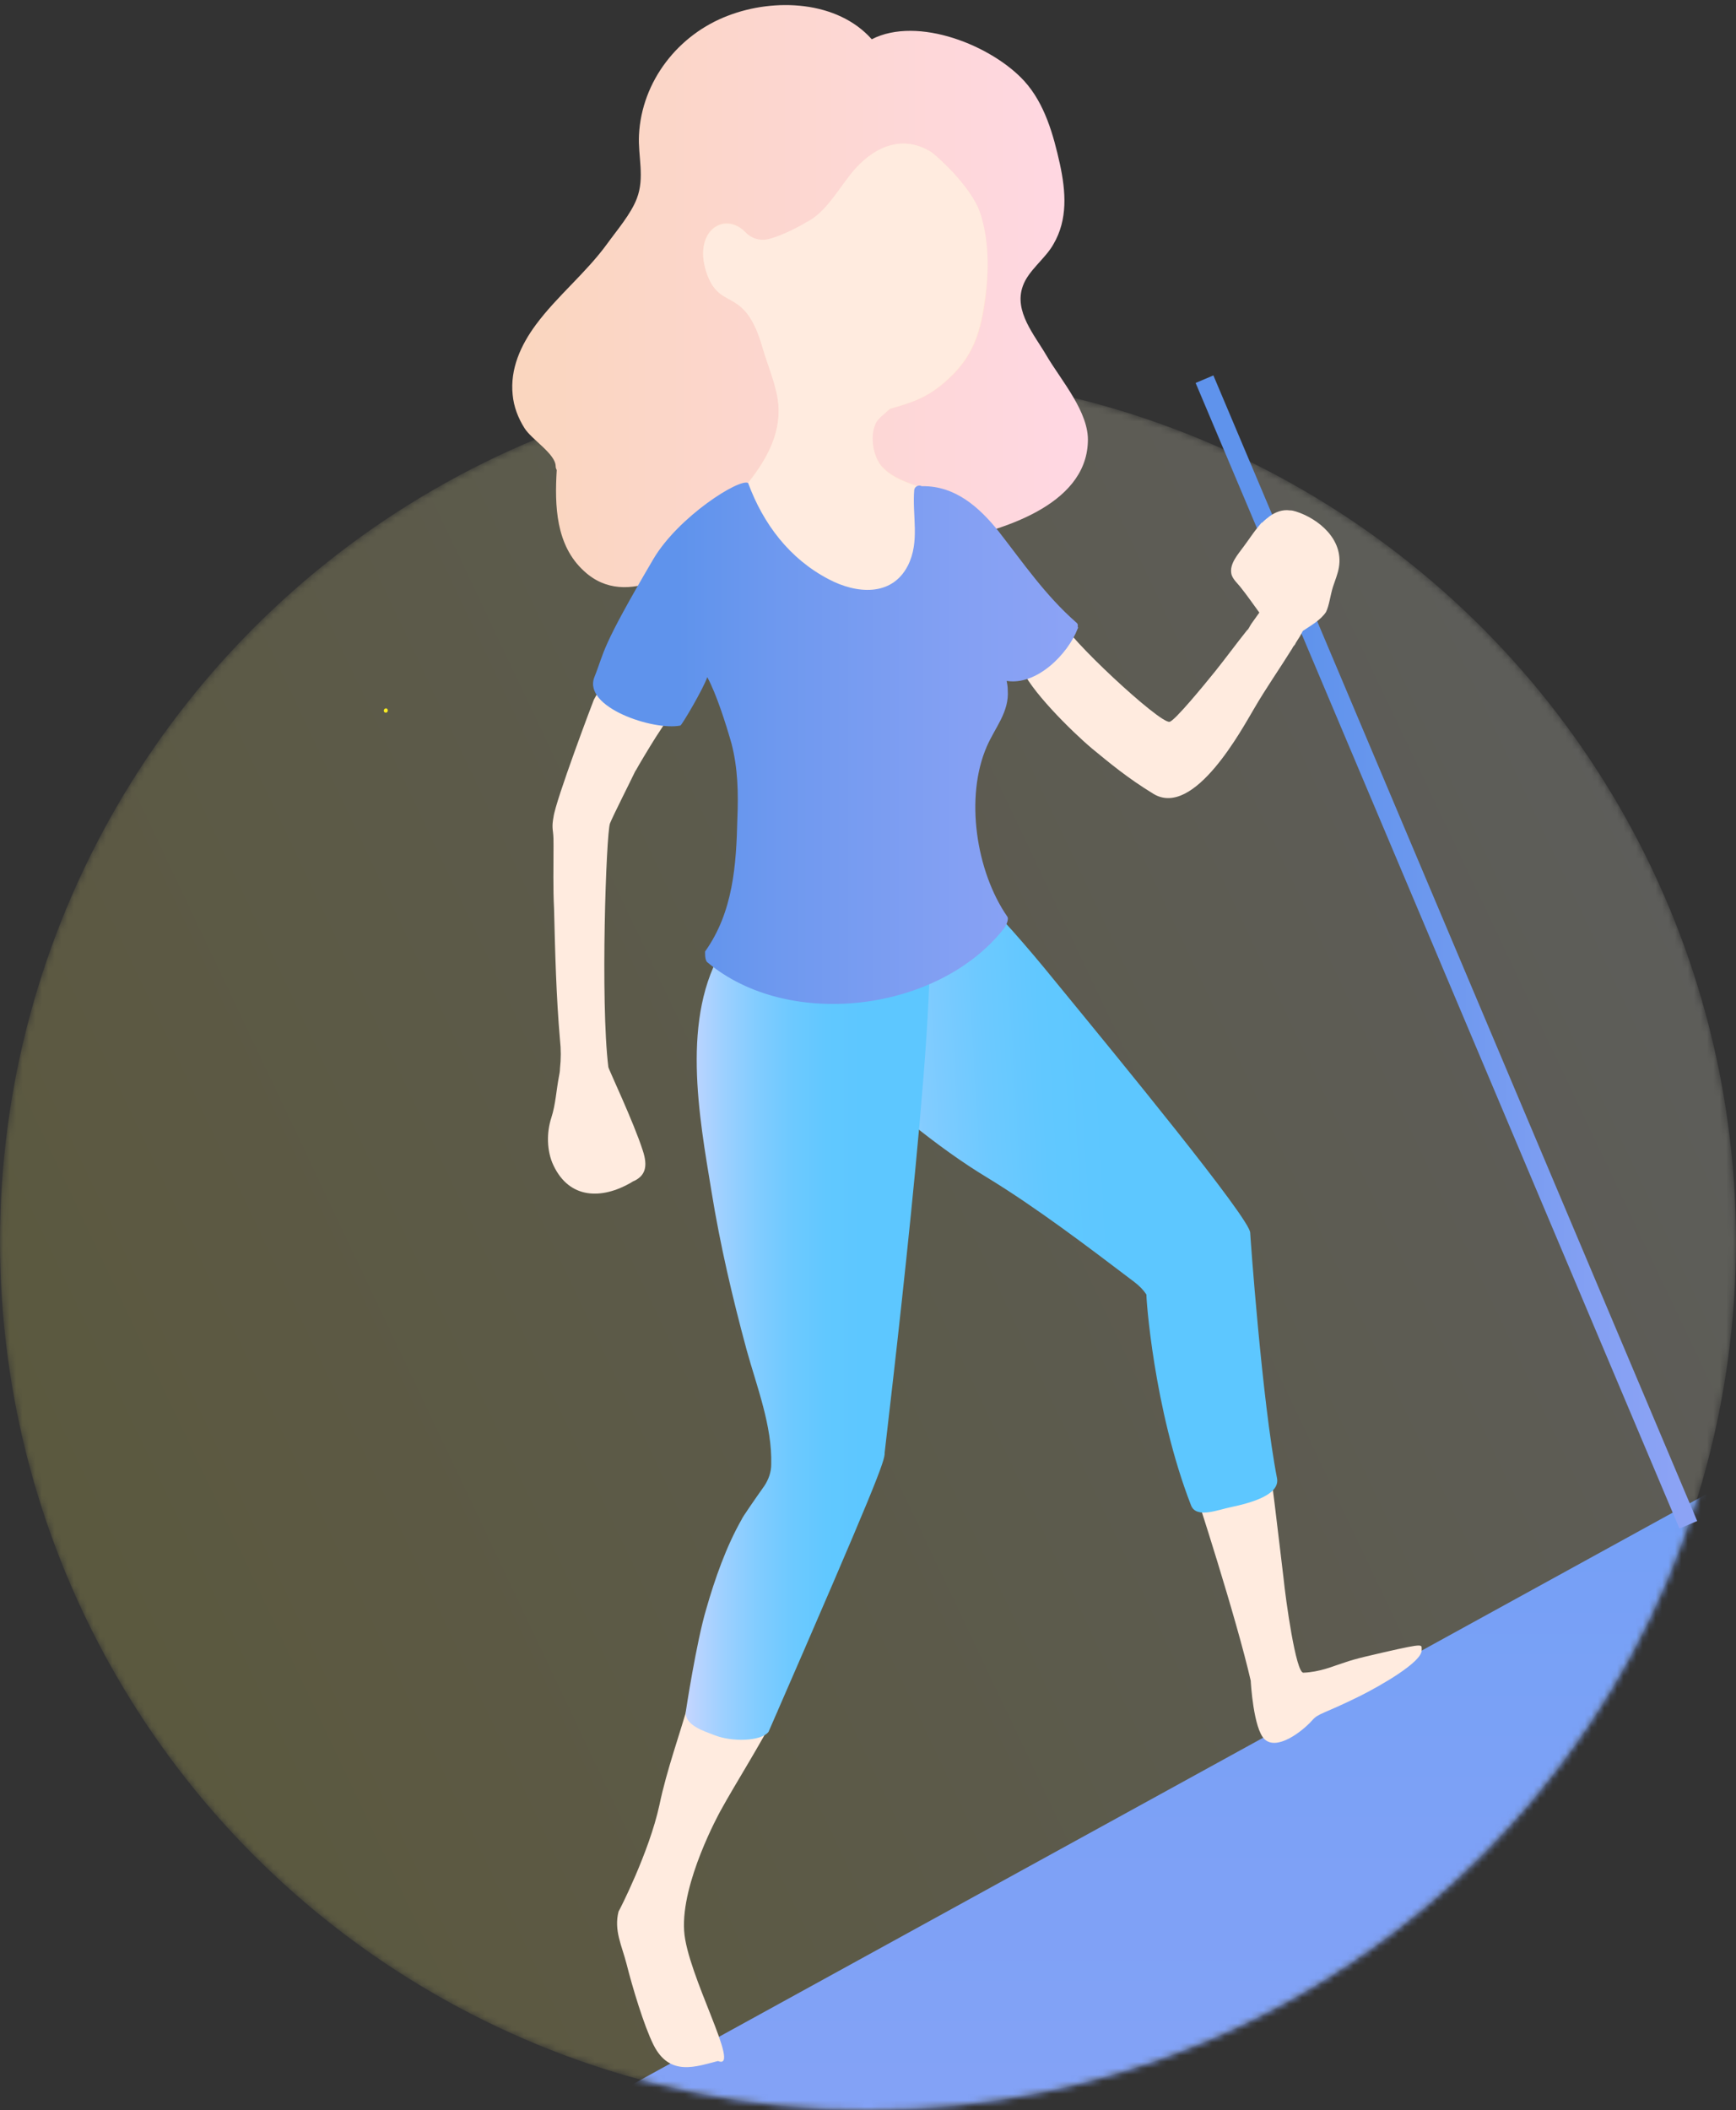 <?xml version="1.0" encoding="UTF-8"?>
<svg width="270px" height="328px" viewBox="0 0 270 328" version="1.1" xmlns="http://www.w3.org/2000/svg" xmlns:xlink="http://www.w3.org/1999/xlink">
    <rect x="0" y="0" width="270" height="328" fill="#333333" stroke="none"/>
    <!-- Generator: Sketch 49.3 (51167) - http://www.bohemiancoding.com/sketch -->
    <title>7</title>
    <desc>Created with Sketch.</desc>
    <defs>
        <circle id="path-1" cx="135" cy="135" r="135"></circle>
        <linearGradient x1="-28.024%" y1="70.255%" x2="100%" y2="9.53%" id="linearGradient-3">
            <stop stop-color="#FFED47" stop-opacity="0.195" offset="0%"></stop>
            <stop stop-color="#FFFFFF" stop-opacity="0.206" offset="100%"></stop>
        </linearGradient>
        <linearGradient x1="50%" y1="3.074%" x2="50%" y2="97.816%" id="linearGradient-4">
            <stop stop-color="#6C9FF7" offset="0%"></stop>
            <stop stop-color="#8CA3F5" offset="100%"></stop>
        </linearGradient>
        <linearGradient x1="19.525%" y1="49.731%" x2="99.437%" y2="50.439%" id="linearGradient-5">
            <stop stop-color="#5F93EC" offset="0%"></stop>
            <stop stop-color="#6F99EF" offset="40.65%"></stop>
            <stop stop-color="#84A0F3" offset="76.51%"></stop>
            <stop stop-color="#8CA3F5" offset="100%"></stop>
        </linearGradient>
        <linearGradient x1="6.898%" y1="53.825%" x2="92.582%" y2="46.792%" id="linearGradient-6">
            <stop stop-color="#CCD7FF" offset="0%"></stop>
            <stop stop-color="#C1D5FF" offset="3.573%"></stop>
            <stop stop-color="#9DD0FF" offset="16.68%"></stop>
            <stop stop-color="#81CCFF" offset="29.9%"></stop>
            <stop stop-color="#6DC9FF" offset="43.11%"></stop>
            <stop stop-color="#61C8FF" offset="56.33%"></stop>
            <stop stop-color="#5DC7FF" offset="69.57%"></stop>
        </linearGradient>
        <linearGradient x1="-0.193%" y1="49.994%" x2="100.006%" y2="49.994%" id="linearGradient-7">
            <stop stop-color="#CCD7FF" offset="0%"></stop>
            <stop stop-color="#C1D5FF" offset="3.573%"></stop>
            <stop stop-color="#9DD0FF" offset="16.68%"></stop>
            <stop stop-color="#81CCFF" offset="29.9%"></stop>
            <stop stop-color="#6DC9FF" offset="43.11%"></stop>
            <stop stop-color="#61C8FF" offset="56.33%"></stop>
            <stop stop-color="#5DC7FF" offset="69.57%"></stop>
        </linearGradient>
        <linearGradient x1="0.057%" y1="50.062%" x2="100.074%" y2="50.062%" id="linearGradient-8">
            <stop stop-color="#FAD6BE" offset="0%"></stop>
            <stop stop-color="#FFD7E3" offset="100%"></stop>
        </linearGradient>
        <linearGradient x1="-0.006%" y1="50.082%" x2="100.031%" y2="50.082%" id="linearGradient-9">
            <stop stop-color="#5F93EC" offset="19.15%"></stop>
            <stop stop-color="#6F99EF" offset="40.65%"></stop>
            <stop stop-color="#84A0F3" offset="76.51%"></stop>
            <stop stop-color="#8CA3F5" offset="100%"></stop>
        </linearGradient>
    </defs>
    <g id="landing" stroke="none" stroke-width="1" fill="none" fill-rule="evenodd">
        <g id="How-ty" transform="translate(-878, -4148)">
            <g id="Group-15" transform="translate(120, 4095)">
                <g id="7" transform="translate(758, 53)">
                    <g id="Group-30" transform="translate(0, 58)">
                        <g id="Oval-5">
                            <mask id="mask-2" fill="white">
                                <use xlink:href="#path-1"></use>
                            </mask>
                            <g id="Oval-2" opacity="0"></g>
                            <circle id="Oval-2" fill="url(#linearGradient-3)" mask="url(#mask-2)" cx="135" cy="135" r="135"></circle>
                            <polygon id="Mask" fill="url(#linearGradient-4)" mask="url(#mask-2)" points="284.332 268.493 197.284 272.655 134.904 316.094 -16.3 329 378 112.4"></polygon>
                        </g>
                    </g>
                    <g id="Слой_2" transform="translate(59, 0)">
                        <path d="M128.336,58.943 L203.582,237.025" id="Shape" stroke="url(#linearGradient-5)" stroke-width="3"></path>
                        <path d="M60.197,267.875 C60.197,267.708 60.113,267.457 59.862,267.374 C58.274,266.454 56.434,266.036 54.679,265.451 C52.839,264.782 51,263.946 49.161,263.611 C48.993,263.361 48.575,263.277 48.408,263.611 C48.241,263.695 48.157,263.946 48.241,264.197 C46.736,269.631 44.73,274.982 43.559,280.584 C41.97,287.941 37.289,297.054 37.205,297.138 C36.452,300.064 37.707,302.405 38.459,305.331 C39.295,308.675 41.134,314.862 42.639,317.872 C45.148,322.889 49.328,321.216 52.672,320.38 C56.434,321.969 47.823,306.92 47.405,300.148 C46.903,292.623 52.923,281.754 53.007,281.587 C55.431,277.156 59.361,271.052 61.869,266.036 C62.203,265.284 60.698,267.625 60.197,267.875 Z" id="Shape" fill="#FFEBDF" fill-rule="nonzero"></path>
                        <path d="M148.652,258.93 C148.569,258.93 146.228,259.933 143.72,260.016 C142.549,260.1 140.961,248.646 140.626,245.302 C139.957,239.867 138.62,227.661 137.533,221.808 C137.951,220.805 134.523,225.32 132.182,225.654 C130.175,225.989 128.085,226.156 126.33,227.159 C125.995,227.075 126.246,230.085 126.58,230.921 C126.915,231.841 133.269,251.405 135.526,261.27 C135.526,261.438 135.944,268.795 137.7,270.384 C139.623,272.139 143.469,269.213 145.057,267.457 C146.061,266.287 146.646,266.538 152.415,263.695 C155.759,262.023 162.197,258.344 162.113,256.505 C162.03,255.669 162.866,255.334 156.261,256.839 C151.161,258.01 151.411,258.01 148.652,258.93 Z" id="Shape" fill="#FFEBDF" fill-rule="nonzero"></path>
                        <path d="M135.443,191.626 C135.443,189.452 114.541,164.036 106.18,153.836 C98.656,144.556 89.292,133.603 78.423,127.082 C78.339,126.246 77.587,125.577 76.333,125.41 C75.162,125.243 74.326,125.744 73.323,126.33 C70.815,127.751 67.972,129.423 65.631,131.011 C63.541,132.433 61.702,134.105 59.862,135.777 C68.139,144.639 66.3,155.257 72.738,165.457 C77.921,171.143 87.118,178.584 94.475,183.015 C102.167,187.697 110.193,193.8 117.467,199.318 C118.22,199.903 118.805,200.489 119.307,201.241 C119.223,201.325 120.393,218.966 126.246,234.015 C127.082,236.105 130.426,234.684 132.516,234.266 C135.693,233.597 140.041,232.343 139.623,229.834 C137.282,217.795 135.443,191.961 135.443,191.626 Z" id="Shape" fill="url(#linearGradient-6)" fill-rule="nonzero"></path>
                        <path d="M85.279,144.639 C84.443,140.793 74.577,141.211 70.898,142.466 C65.213,144.389 59.444,145.141 53.508,146.311 C53.007,146.395 53.007,147.231 53.508,147.231 C53.508,147.231 53.508,147.231 53.592,147.231 C46.82,158.016 49.746,173.567 51.669,185.272 C53.007,193.549 54.93,201.743 57.103,209.769 C58.692,215.538 61.116,221.641 60.949,227.661 C60.949,228.831 60.531,230.002 59.862,231.005 C58.608,232.761 56.351,236.021 56.351,236.189 C53.926,240.452 52.17,245.469 50.833,250.151 C49.328,255.167 47.656,266.036 47.656,266.12 C47.489,268.21 50.582,269.13 52.087,269.715 C54.762,270.802 59.361,270.718 60.531,269.213 C60.531,269.213 60.531,269.213 60.531,269.213 C77.336,230.67 78.674,226.992 78.59,225.821 C78.59,225.403 87.285,154.087 85.279,144.639 Z" id="Shape" fill="url(#linearGradient-7)" fill-rule="nonzero"></path>
                        <path d="M103.756,55.264 C101.916,52.087 98.656,48.408 100.077,44.479 C100.913,42.054 103.589,40.215 104.843,37.957 C107.1,34.111 106.766,29.764 105.846,25.5 C104.843,20.985 103.505,16.136 100.328,12.625 C95.311,7.107 83.774,2.425 76.584,6.103 C71.233,0.084 61.451,-0.334 54.261,2.425 C46.485,5.351 40.8,12.625 40.382,20.985 C40.215,24.33 41.302,27.59 40.048,30.851 C39.128,33.275 36.954,35.784 35.449,37.874 C32.105,42.472 27.674,45.984 24.33,50.498 C21.989,53.675 20.316,57.354 20.734,61.367 C20.902,63.207 21.57,64.962 22.574,66.551 C23.661,68.307 27.423,70.564 27.423,72.487 C27.423,72.738 27.507,72.905 27.59,73.072 C27.256,78.59 27.423,84.777 31.854,88.79 C35.198,91.884 39.211,91.716 42.974,90.295 C43.225,90.63 43.726,90.88 44.144,90.546 C44.228,90.462 44.311,90.462 44.395,90.379 C44.479,90.295 44.562,90.211 44.646,90.128 C45.231,90.546 46.067,90.295 47.238,89.543 C48.241,89.459 49.328,89.375 50.331,89.292 C52.421,89.208 54.511,89.208 56.602,89.125 C59.779,89.125 62.956,89.041 66.133,88.623 C73.574,87.62 81.266,85.948 88.539,84.025 C88.623,84.025 88.707,84.025 88.79,84.025 C96.482,82.52 109.859,78.674 110.193,68.725 C110.444,64.126 106.013,59.11 103.756,55.264 Z" id="Shape" fill="url(#linearGradient-8)" fill-rule="nonzero"></path>
                        <path d="M46.903,103.338 C45.231,102.084 40.215,101.08 38.292,101.916 C35.951,102.836 34.53,106.849 33.359,108.772 C33.275,108.939 27.423,124.407 27.089,126.998 C27.005,127.5 26.838,128.252 27.005,129.339 C27.089,130.008 27.089,130.677 27.089,131.43 C27.089,131.43 27.089,131.43 27.089,131.513 C27.089,134.774 27.005,138.034 27.172,141.295 C27.339,148.067 27.507,154.923 28.092,161.611 C28.259,163.116 28.259,164.621 28.092,166.126 C28.092,166.544 28.008,166.962 27.925,167.38 C27.507,169.554 27.423,171.644 26.754,173.734 C26.002,175.992 26.002,178.918 27.089,181.175 C29.597,186.443 34.613,186.443 39.128,183.851 C39.211,183.767 39.295,183.767 39.379,183.684 C41.385,182.848 41.803,181.343 40.967,178.834 C39.546,174.403 35.616,166.126 35.616,165.875 C34.362,155.675 35.282,129.59 35.867,128.002 C36.369,126.748 39.211,121.146 39.797,119.892 C39.88,119.808 39.88,119.725 39.964,119.641 C40.215,119.139 41.97,116.213 42.974,114.625 C44.061,112.952 45.231,111.28 46.151,109.525 C47.321,107.518 49.161,105.01 46.903,103.338 Z" id="Shape" fill="#FFEBDF" fill-rule="nonzero"></path>
                        <path d="M1.003,110.779 C1.421,110.779 1.421,110.11 1.003,110.11 C0.585,110.193 0.585,110.779 1.003,110.779 Z" id="Shape" fill="#FBED21" fill-rule="nonzero"></path>
                        <path d="M93.472,33.192 C92.051,28.844 86.198,23.828 85.864,23.661 C81.516,20.902 77.169,22.741 74.075,26.169 C71.734,28.761 70.648,32.607 67.721,34.279 C65.715,35.449 60.615,37.874 57.856,37.289 C54.595,31.938 48.325,35.449 51,42.639 C53.09,48.325 56.852,44.311 59.611,54.01 C60.364,56.602 61.534,59.277 61.952,61.952 C62.705,66.885 60.448,71.066 57.438,74.911 C57.103,75.33 57.187,75.831 57.438,76.166 C58.274,84.526 66.634,90.797 74.41,91.884 C83.021,93.138 87.118,83.774 85.446,76.416 C85.279,75.664 84.61,75.58 84.108,75.748 C84.108,75.748 84.025,75.664 84.025,75.664 C81.934,74.911 79.677,74.159 78.172,72.487 C76.584,70.731 76.082,66.969 77.67,65.046 C77.754,65.046 79.426,63.541 79.51,63.541 C83.69,62.37 85.948,61.451 89.041,58.441 C92.636,54.93 93.639,51.167 94.308,46.234 C94.81,41.887 94.81,37.372 93.472,33.192 Z" id="Shape" fill="#FFE2D1" fill-rule="nonzero"></path>
                        <path d="M93.472,33.192 C92.051,28.844 86.198,23.828 85.864,23.661 C81.516,20.902 77.169,22.741 74.075,26.169 C71.734,28.761 69.811,32.607 66.885,34.279 C65.464,35.115 62.789,36.62 60.364,37.205 C59.11,37.456 57.856,37.038 56.936,36.118 C53.592,32.69 48.575,36.118 51,42.723 C53.09,48.408 56.852,44.395 59.611,54.093 C60.364,56.685 61.534,59.361 61.952,62.036 C62.705,66.969 60.448,71.149 57.438,74.995 C57.187,75.246 57.187,75.58 57.27,75.915 C57.354,76.166 57.438,76.5 57.521,76.751 C58.692,84.861 66.802,90.797 74.41,91.967 C83.021,93.221 87.118,83.857 85.446,76.5 C85.279,75.748 84.61,75.664 84.108,75.831 C84.108,75.831 84.025,75.748 84.025,75.748 C81.934,74.995 79.677,74.243 78.172,72.57 C76.834,71.066 76.249,67.972 77.169,65.882 C77.336,65.464 77.67,65.13 78.005,64.795 C78.507,64.377 79.343,63.541 79.426,63.541 C83.607,62.37 85.864,61.451 88.957,58.441 C92.552,54.93 93.556,51.167 94.225,46.234 C94.81,41.887 94.81,37.372 93.472,33.192 Z" id="Shape" fill="#FFEBDF" fill-rule="nonzero"></path>
                        <path d="M148.318,91.215 C148.652,90.211 149.07,89.208 149.238,88.205 C149.99,83.774 145.977,80.597 142.549,79.51 C142.215,79.426 141.964,79.343 141.713,79.343 C141.713,79.343 141.713,79.343 141.63,79.343 C140.459,79.175 139.372,79.593 138.452,80.262 C138.118,80.513 137.7,80.848 137.366,81.182 C137.282,81.266 137.282,81.266 137.198,81.266 C137.031,81.433 136.948,81.6 136.78,81.767 C135.944,82.77 135.192,83.941 134.439,84.944 C133.603,86.115 132.182,87.62 132.516,89.208 C132.684,90.044 133.603,90.797 134.021,91.382 C135.025,92.636 135.944,93.974 136.864,95.228 C136.446,95.813 136.028,96.398 135.61,96.984 C135.61,96.984 135.61,96.984 135.61,96.984 C135.526,97.151 135.443,97.234 135.359,97.402 C135.359,97.485 135.275,97.485 135.275,97.569 C135.192,97.652 135.192,97.736 135.108,97.82 C135.025,97.903 135.025,97.903 134.941,97.987 C134.941,97.987 134.941,97.987 134.941,97.987 C134.941,97.987 134.941,97.987 134.941,97.987 C133.269,100.077 131.68,102.251 130.008,104.341 C128.252,106.515 123.654,112.116 122.902,112.2 C121.397,112.534 106.682,98.823 106.097,96.482 C106.013,96.231 99.659,103.589 99.826,103.672 C100.913,107.016 107.685,113.705 110.862,116.38 C113.621,118.638 116.297,120.895 120.393,123.403 C126.748,127.249 134.272,113.12 136.028,110.193 C137.867,107.016 140.041,103.923 141.964,100.83 C142.048,100.662 142.131,100.495 142.298,100.328 C142.298,100.328 142.298,100.328 142.298,100.328 C142.298,100.328 142.298,100.244 142.382,100.244 C142.382,100.161 142.466,100.161 142.466,100.077 C142.466,99.993 142.549,99.993 142.549,99.91 C142.716,99.659 142.8,99.492 142.967,99.241 C143.051,99.157 143.051,99.074 143.134,98.99 C143.302,98.656 143.469,98.405 143.636,98.07 C144.89,97.234 146.395,96.398 147.231,95.144 C147.733,94.141 147.9,92.552 148.318,91.215 Z" id="Shape" fill="#FFEBDF" fill-rule="nonzero"></path>
                        <path d="M108.605,97.402 C108.689,97.151 108.605,96.9 108.354,96.733 C103.589,92.552 100.161,87.536 96.315,82.603 C93.305,78.841 89.543,75.497 84.443,75.58 C84.443,75.58 84.359,75.58 84.359,75.58 C83.941,75.33 83.272,75.58 83.189,76.166 C82.854,80.179 84.108,84.192 82.185,87.954 C79.677,92.803 74.159,92.302 69.895,90.044 C63.792,86.867 59.695,81.433 57.354,75.079 C56.016,74.326 46.569,80.262 42.639,86.867 C34.279,101.08 35.115,101.08 33.443,105.261 C31.603,109.943 42.639,113.621 46.82,112.785 C47.07,112.702 50.415,107.016 51,105.261 C52.421,107.852 53.926,112.618 54.762,115.544 C55.766,119.39 55.849,123.32 55.682,127.249 C55.515,134.523 55.013,141.797 50.666,147.9 C50.666,147.9 50.582,149.238 51,149.572 C63.625,160.19 87.034,157.348 97.234,144.221 C97.402,143.97 97.987,142.884 97.652,142.466 C92.803,135.443 91.048,123.905 94.475,116.046 C95.73,113.12 97.987,110.695 97.736,107.267 C97.736,106.766 97.652,106.264 97.569,105.846 C102.251,106.598 107.1,101.666 108.605,97.736 C108.689,97.652 108.689,97.485 108.605,97.402 Z" id="Shape" fill="url(#linearGradient-9)" fill-rule="nonzero"></path>
                    </g>
                </g>
            </g>
        </g>
    </g>
</svg>
